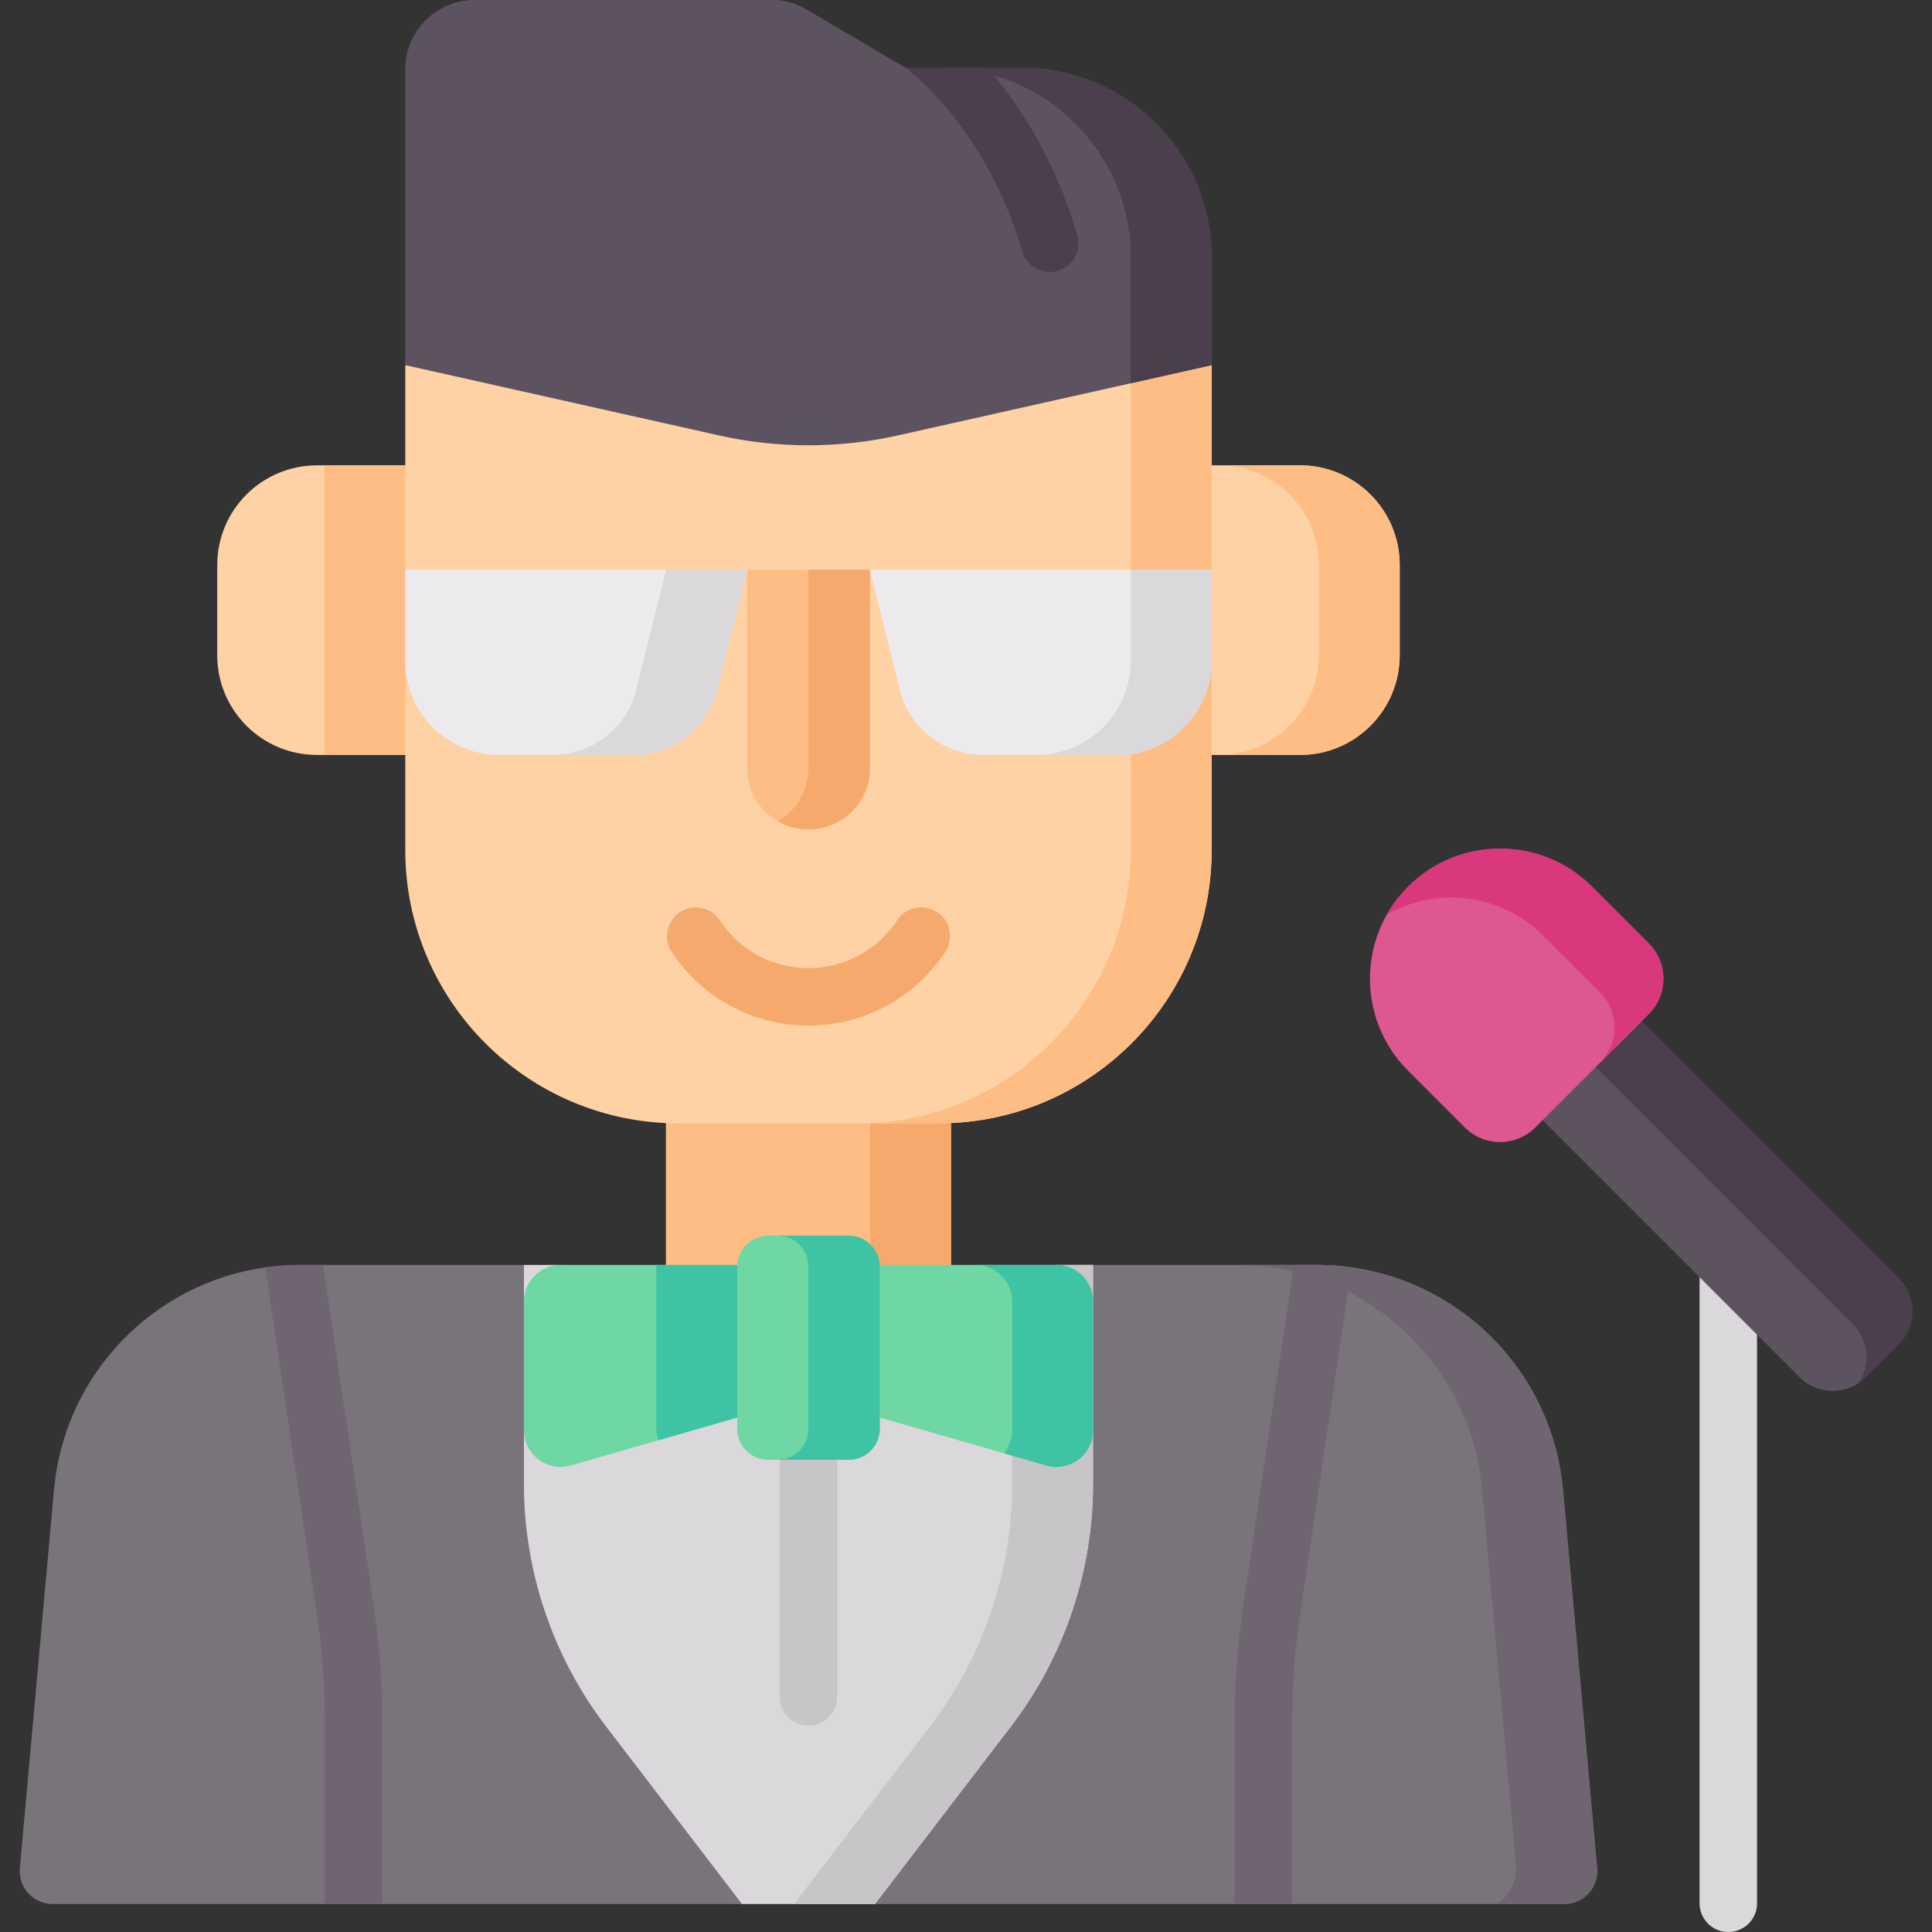 <svg viewBox="0 0 504.302 504.302" xmlns="http://www.w3.org/2000/svg"><rect x="0" y="0" width="504.302" height="504.302" fill="#333333" stroke="none"/><g><path d="M305.566 197.062h33.763c14.375 0 26.028-11.653 26.028-26.028v-23.54c0-14.375-11.653-26.028-26.028-26.028h-33.763z" fill="#fed2a4"></path><path d="M339.329 121.465h-21.111c14.375 0 26.028 11.653 26.028 26.028v23.54c0 14.375-11.653 26.028-26.028 26.028h21.111c14.375 0 26.028-11.653 26.028-26.028v-23.54c0-14.375-11.653-26.028-26.028-26.028z" fill="#ffbd86"></path><path d="M114.106 197.062H82.735c-14.375 0-26.028-11.653-26.028-26.028v-23.54c0-14.375 11.653-26.028 26.028-26.028h31.371z" fill="#fed2a4"></path><path d="M84.676 121.465h29.43v75.597h-29.43z" fill="#ffbd86"></path><path d="M451.133 504.302a7.499 7.499 0 0 1-7.5-7.5V326.283c0-4.143 3.357-7.5 7.5-7.5s7.5 3.357 7.5 7.5v170.518a7.5 7.5 0 0 1-7.5 7.501z" fill="#dad8db"></path><path d="M173.823 275.729h74.418v64.214h-74.418z" fill="#ffbd86"></path><path d="M227.13 275.729h21.111v64.214H227.13z" fill="#f6a96c"></path><path d="M408.338 497h-179.95l-17.36-11.47-17.35 11.47H13.728c-5.04 0-9-4.33-8.55-9.35l8.91-98.78c2.72-30.17 25.93-53.93 55.16-58.05 2.96-.42 5.99-.64 9.06-.64h58.45l74.27 11.19 74.28-11.19h58.45c3.07 0 6.1.22 9.06.64 29.22 4.12 52.44 27.88 55.16 58.05l8.91 98.78c.45 5.02-3.51 9.35-8.55 9.35z" fill="#79737a"></path><path d="M407.977 388.87c-3-33.23-30.86-58.69-64.22-58.69h-21.111c33.36 0 61.22 25.46 64.22 58.69l8.826 97.884A11.013 11.013 0 0 1 390.691 497h17.647c5.043 0 8.999-4.328 8.546-9.351z" fill="#6f6571"></path><path d="M285.308 330.18v57.1c0 22.93-7.55 45.23-21.49 63.44L228.388 497h-34.71l-35.43-46.28a104.373 104.373 0 0 1-21.49-63.44v-57.1h9.56l64.71 11.19 53.17-9.19 11.55-2z" fill="#dad8db"></path><path d="M285.308 330.18v57.1c0 22.93-7.55 45.23-21.49 63.44L228.388 497h-21.11l35.43-46.28a104.373 104.373 0 0 0 21.49-63.44v-55.1l11.55-2zM211.032 450.394a7.5 7.5 0 0 1-7.5-7.5v-61.853c0-4.143 3.358-7.5 7.5-7.5s7.5 3.357 7.5 7.5v61.853a7.5 7.5 0 0 1-7.5 7.5z" fill="#c8c5c9"></path><path d="m192.431 330.18 6.143 18.698-6.143 21.132-20.54 5.92-22.92 6.6c-6.11 1.77-12.21-2.82-12.21-9.19v-33.59c0-5.28 4.28-9.57 9.56-9.57z" fill="#6fd7a3"></path><path d="m192.431 330.18 6.143 18.698-6.143 21.132-20.54 5.92c-.37-.92-.57-1.93-.57-2.99v-42.31c0-.15 0-.3.01-.45z" fill="#3ec3a4"></path><path d="M275.745 330.183h-46.108l-5.85 16.63 5.85 23.195 43.459 12.526c6.115 1.763 12.214-2.827 12.214-9.191v-33.596c0-5.282-4.283-9.564-9.565-9.564z" fill="#6fd7a3"></path><path d="M275.745 330.183h-21.111a9.564 9.564 0 0 1 9.565 9.565v33.596a9.471 9.471 0 0 1-2.133 6.012l11.03 3.179c6.115 1.763 12.214-2.827 12.214-9.191v-33.596c0-5.283-4.283-9.565-9.565-9.565z" fill="#3ec3a4"></path><path d="m316.278 148.72-5.08 10.54 5.08 13.63v48.96c0 39.42-31.96 71.38-71.38 71.38h-67.73c-39.42 0-71.38-31.96-71.38-71.38v-49.39l5.31-13.2-5.31-10.54V95.31h210.49z" fill="#fed2a4"></path><path d="m316.278 148.72-5.08 10.54 5.08 13.63v48.96c0 39.42-31.96 71.38-71.38 71.38h-21.11c39.42 0 71.38-31.96 71.38-71.38V95.31h21.11zM211.079 216.501h-.094c-8.825 0-15.979-7.154-15.979-15.979V148.72h32.051v51.802c0 8.825-7.153 15.979-15.978 15.979z" fill="#ffbd86"></path><path d="M227.058 148.72v51.8c0 8.83-7.15 15.98-15.98 15.98h-.09c-2.91 0-5.63-.77-7.97-2.13 4.79-2.75 8.01-7.92 8.01-13.85v-51.8z" fill="#f6a96c"></path><path d="M316.278 67.24v28.07l-81.78 18.32a107.433 107.433 0 0 1-46.94 0l-81.77-18.32V18.12c0-10.01 8.11-18.12 18.12-18.12h77.73c3.06 0 6.07.82 8.71 2.37l26.09 15.36h30.33c27.34 0 49.51 22.17 49.51 49.51z" fill="#5d5360"></path><path d="M316.278 67.24v28.07l-21.11 4.73v-32.8c0-27.34-22.17-49.51-49.51-49.51h21.11c27.34 0 49.51 22.17 49.51 49.51z" fill="#4b3f4e"></path><path d="M291.673 197.062H256.57a22.32 22.32 0 0 1-21.653-16.905l-7.86-31.436h89.219v23.738c.001 13.587-11.015 24.603-24.603 24.603z" fill="#eceaec"></path><path d="M295.165 148.72v23.738c0 13.588-11.015 24.604-24.603 24.604h21.111c13.588 0 24.603-11.015 24.603-24.604V148.72z" fill="#dad8db"></path><path d="M130.391 197.062h35.103a22.32 22.32 0 0 0 21.653-16.905l7.86-31.436h-89.219v23.738c-.001 13.587 11.015 24.603 24.603 24.603z" fill="#eceaec"></path><path d="m173.895 148.72-7.86 31.436a22.319 22.319 0 0 1-21.653 16.905h21.111a22.32 22.32 0 0 0 21.653-16.905l7.86-31.436z" fill="#dad8db"></path><path d="m495.581 350.93-8.562 8.562c-4.771 4.771-12.505 4.771-17.275 0l-67.089-67.089 4.941-19.734 20.896-6.104 67.089 67.089c4.77 4.771 4.77 12.505 0 17.276z" fill="#5d5360"></path><path d="m495.578 350.93-8.56 8.56c-.59.59-1.21 1.1-1.88 1.54a12.204 12.204 0 0 0-1.54-15.4l-67.08-67.09-11.21 3.28 2.29-9.15 20.89-6.11 67.09 67.09c4.77 4.77 4.77 12.51 0 17.28z" fill="#4b3f4e"></path><path d="M367.543 231.454c-13.263 13.263-13.263 34.767 0 48.03l14.798 14.798c5.09 5.09 13.344 5.09 18.434 0l29.596-29.596c5.09-5.09 5.09-13.344 0-18.434l-14.798-14.798c-13.264-13.263-34.767-13.263-48.03 0z" fill="#dd5790"></path><path d="m430.368 264.69-12.76 12.76c5.09-5.09 5.09-13.34 0-18.43l-14.8-14.8c-11.05-11.06-27.83-12.9-40.79-5.52 1.47-2.6 3.31-5.04 5.52-7.25 13.27-13.26 34.77-13.26 48.03 0l14.8 14.8c5.09 5.09 5.09 13.35 0 18.44z" fill="#da387d"></path><path d="M276.088 70.7c-.7.21-1.4.3-2.09.3-3.25 0-6.25-2.13-7.2-5.41-9.41-32.46-30.16-47.71-30.36-47.86h21.4c7.86 9.15 17.54 23.57 23.37 43.68a7.5 7.5 0 0 1-5.12 9.29z" fill="#4b3f4e"></path><path d="M211.032 267.703c-14.408 0-27.751-7.192-35.695-19.238a7.5 7.5 0 0 1 12.522-8.258c5.16 7.824 13.822 12.496 23.173 12.496s18.013-4.672 23.173-12.496a7.498 7.498 0 0 1 10.39-2.132 7.5 7.5 0 0 1 2.132 10.39c-7.943 12.046-21.287 19.238-35.695 19.238z" fill="#f6a96c"></path><path d="M99.788 450.06V497h-15v-46.94c0-8.82-.59-17.72-1.74-26.46l-13.8-92.78c2.96-.42 5.99-.64 9.06-.64h6.01l13.6 91.46c1.24 9.38 1.87 18.95 1.87 28.42zM352.818 330.82l-13.8 92.78a203.54 203.54 0 0 0-1.74 26.46V497h-15v-46.94c0-9.47.63-19.04 1.87-28.42l13.6-91.46h6.01c3.07 0 6.1.22 9.06.64z" fill="#6f6571"></path><path d="M221.536 322.533h-21.007a8.101 8.101 0 0 0-8.101 8.101v42.306a8.101 8.101 0 0 0 8.101 8.101h21.007a8.101 8.101 0 0 0 8.101-8.101v-42.306a8.101 8.101 0 0 0-8.101-8.101z" fill="#6fd7a3"></path><path d="M229.638 330.63v42.31c0 4.47-3.63 8.1-8.1 8.1h-18.61c4.48 0 8.1-3.63 8.1-8.1v-42.31c0-4.47-3.62-8.1-8.1-8.1h18.61c4.47 0 8.1 3.63 8.1 8.1z" fill="#3ec3a4"></path></g></svg>